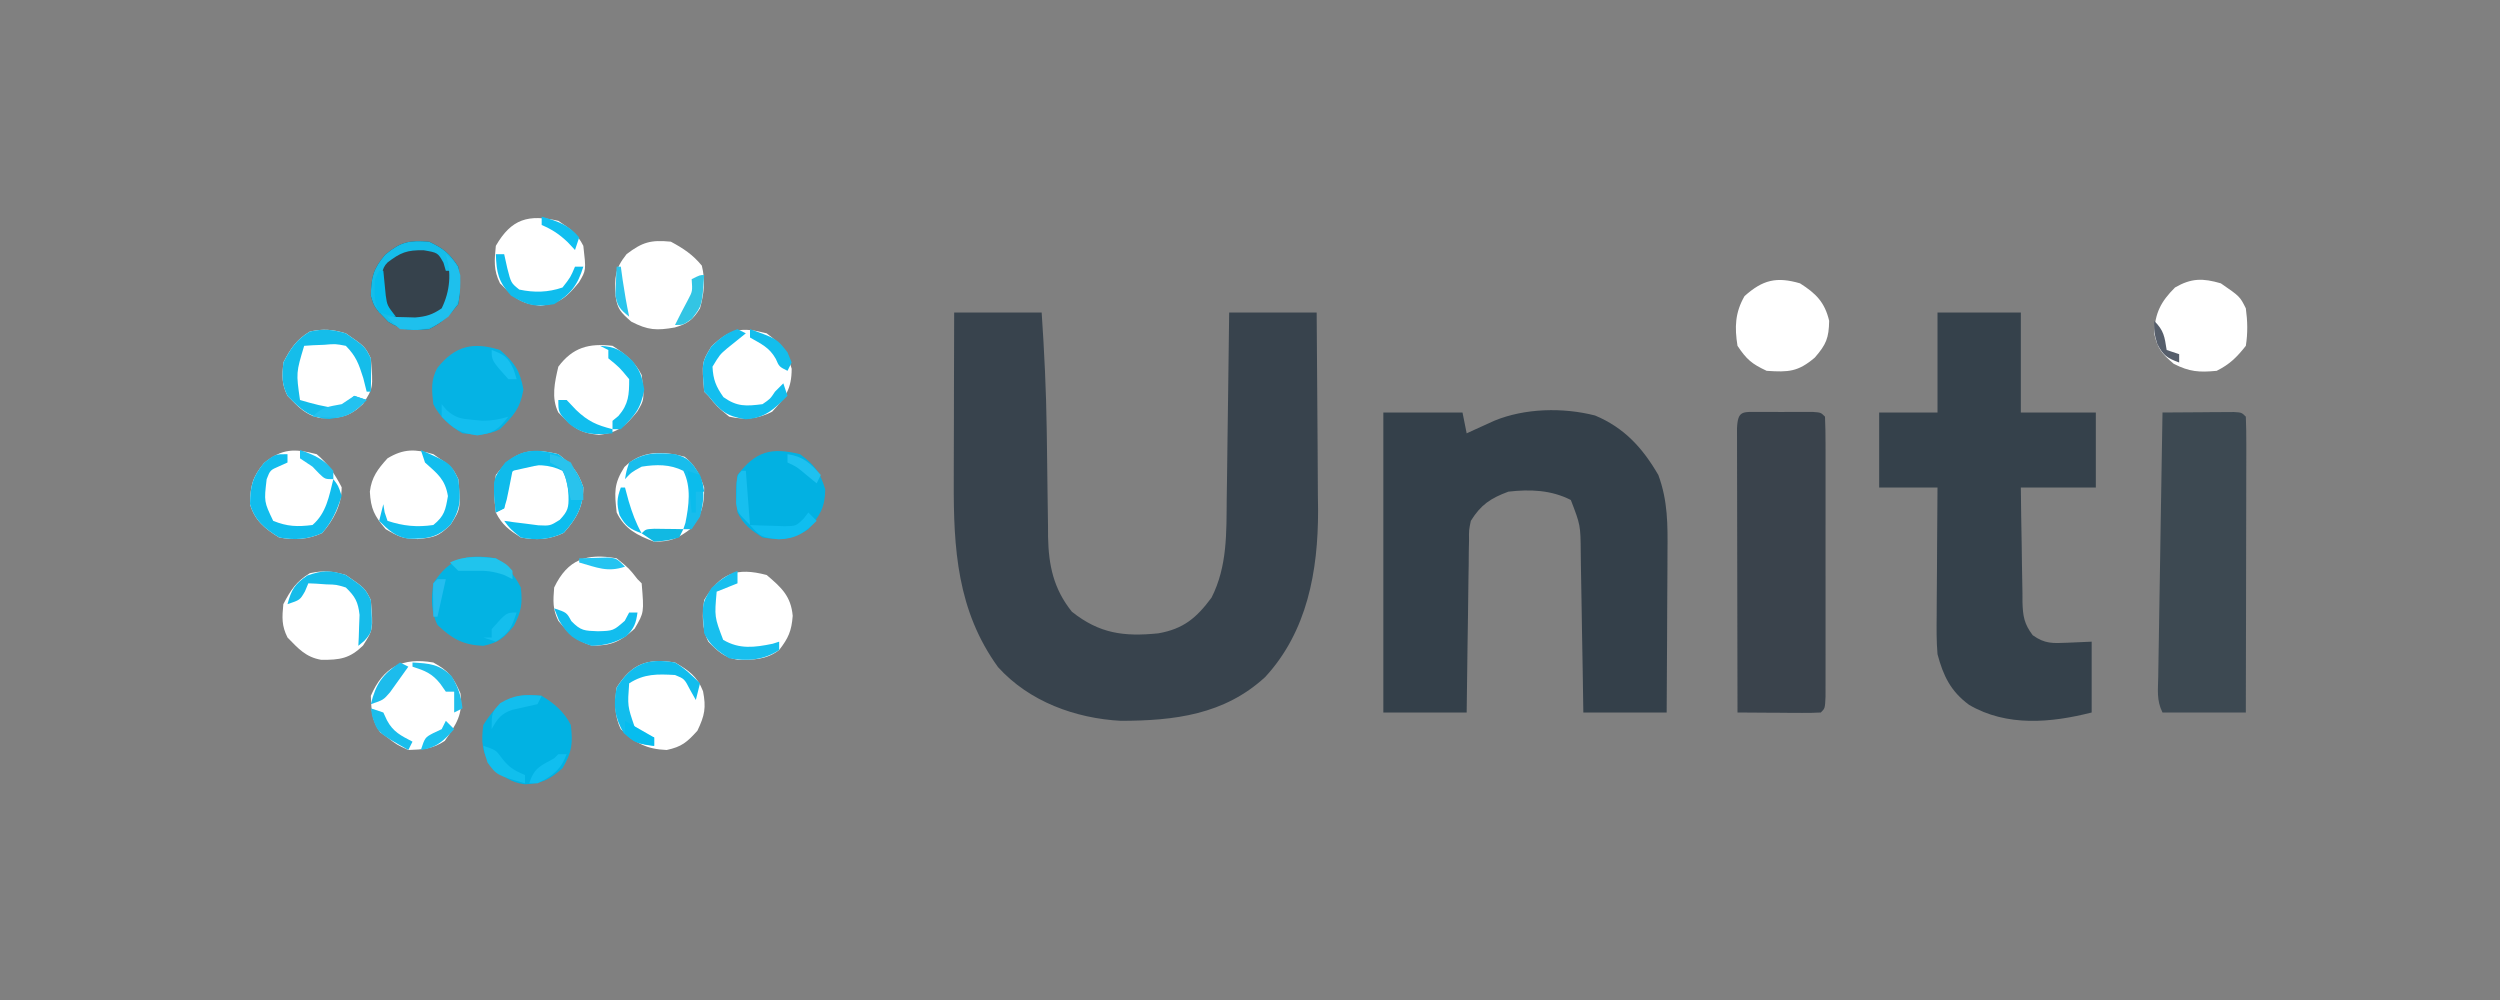 <?xml version="1.0" encoding="UTF-8"?>
<svg version="1.1" xmlns="http://www.w3.org/2000/svg" width="600" height="240">
<rect width="100%" height="100%" fill="#808080" stroke="none"/>
<path d="M0 0 C6.93 0 13.86 0 21 0 C21.628 9.344 22.082 18.64 22.211 28.004 C22.225 28.947 22.239 29.889 22.254 30.861 C22.312 34.751 22.367 38.641 22.401 42.531 C22.429 45.418 22.475 48.305 22.523 51.191 C22.527 52.059 22.53 52.927 22.533 53.821 C22.671 60.696 23.842 66.303 28.25 71.812 C34.862 77.072 40.727 77.834 49 77 C55.04 75.941 58.169 73.289 61.773 68.426 C65.599 60.86 65.336 52.815 65.414 44.531 C65.433 43.255 65.453 41.979 65.473 40.664 C65.522 37.298 65.564 33.931 65.601 30.564 C65.641 27.118 65.692 23.672 65.742 20.227 C65.838 13.484 65.922 6.742 66 0 C72.93 0 79.86 0 87 0 C87.068 7.32 87.123 14.641 87.155 21.961 C87.171 25.362 87.192 28.763 87.226 32.164 C87.263 36.091 87.28 40.018 87.293 43.945 C87.308 45.142 87.324 46.338 87.34 47.571 C87.343 62.035 84.754 76.525 74.656 87.473 C64.829 96.535 52.851 97.975 40 98 C29.063 97.4 18.018 93.388 10.527 85.109 C0.728 71.576 -0.172 56.645 -0.098 40.527 C-0.096 39.364 -0.095 38.2 -0.093 37.001 C-0.088 33.313 -0.075 29.625 -0.062 25.938 C-0.057 23.425 -0.053 20.913 -0.049 18.4 C-0.038 12.267 -0.021 6.133 0 0 Z " fill="#38434D" transform="translate(229,75)"/>
<path d="M0 0 C6.27 0 12.54 0 19 0 C19.33 1.65 19.66 3.3 20 5 C20.603 4.723 21.207 4.446 21.828 4.16 C22.627 3.798 23.427 3.436 24.25 3.062 C25.039 2.703 25.828 2.343 26.641 1.973 C33.975 -1.051 43.144 -1.243 50.809 0.719 C57.804 3.644 62.219 8.481 66 15 C68.305 21.215 68.26 27.043 68.195 33.621 C68.192 34.721 68.19 35.821 68.187 36.954 C68.176 40.449 68.15 43.943 68.125 47.438 C68.115 49.814 68.106 52.191 68.098 54.568 C68.076 60.379 68.041 66.189 68 72 C61.4 72 54.8 72 48 72 C47.951 68.737 47.902 65.475 47.852 62.113 C47.798 58.949 47.74 55.785 47.683 52.621 C47.644 50.424 47.61 48.228 47.578 46.031 C47.532 42.87 47.474 39.711 47.414 36.551 C47.403 35.57 47.391 34.59 47.379 33.58 C47.32 27.032 47.32 27.032 45 21 C40.284 18.584 35.194 18.395 30 19 C25.727 20.583 23.401 22.155 21 26 C20.535 28.252 20.535 28.252 20.568 30.677 C20.548 31.597 20.528 32.518 20.508 33.467 C20.498 34.945 20.498 34.945 20.488 36.453 C20.47 37.468 20.452 38.484 20.434 39.53 C20.38 42.77 20.346 46.01 20.312 49.25 C20.279 51.448 20.245 53.646 20.209 55.844 C20.122 61.229 20.061 66.614 20 72 C13.4 72 6.8 72 0 72 C0 48.24 0 24.48 0 0 Z " fill="#34404A" transform="translate(332,99)"/>
<path d="M0 0 C6.6 0 13.2 0 20 0 C20 7.92 20 15.84 20 24 C25.94 24 31.88 24 38 24 C38 29.94 38 35.88 38 42 C32.06 42 26.12 42 20 42 C20.051 46.628 20.114 51.253 20.208 55.879 C20.236 57.453 20.257 59.026 20.271 60.599 C20.292 62.864 20.339 65.127 20.391 67.391 C20.392 68.092 20.393 68.793 20.394 69.515 C20.495 72.891 20.793 74.725 22.85 77.451 C25.764 79.55 27.7 79.404 31.25 79.25 C33.148 79.168 35.045 79.085 37 79 C37 84.61 37 90.22 37 96 C27.221 98.481 16.638 99.464 7.582 94.164 C3.156 90.907 1.383 87.195 0 82 C-0.258 78.884 -0.234 75.789 -0.195 72.664 C-0.192 71.785 -0.19 70.905 -0.187 69.999 C-0.176 67.208 -0.151 64.416 -0.125 61.625 C-0.115 59.725 -0.106 57.826 -0.098 55.926 C-0.076 51.284 -0.041 46.642 0 42 C-4.62 42 -9.24 42 -14 42 C-14 36.06 -14 30.12 -14 24 C-9.38 24 -4.76 24 0 24 C0 16.08 0 8.16 0 0 Z " fill="#35414B" transform="translate(465,75)"/>
<path d="M0 0 C1.274 -0.002 1.274 -0.002 2.574 -0.004 C3.914 0.002 3.914 0.002 5.281 0.008 C6.175 0.004 7.068 0 7.988 -0.004 C8.838 -0.003 9.687 -0.001 10.562 0 C11.347 0.001 12.131 0.002 12.939 0.003 C14.781 0.133 14.781 0.133 15.781 1.133 C15.881 3.305 15.909 5.481 15.911 7.656 C15.912 8.338 15.914 9.019 15.916 9.721 C15.92 11.983 15.917 14.245 15.914 16.508 C15.915 18.073 15.916 19.639 15.917 21.205 C15.918 24.49 15.916 27.775 15.912 31.061 C15.906 35.281 15.909 39.501 15.915 43.722 C15.919 46.956 15.918 50.19 15.915 53.424 C15.914 54.981 15.915 56.537 15.918 58.094 C15.92 60.266 15.916 62.438 15.911 64.609 C15.91 65.848 15.909 67.086 15.908 68.362 C15.781 71.133 15.781 71.133 14.781 72.133 C13.293 72.22 11.8 72.24 10.309 72.23 C9.409 72.227 8.51 72.224 7.584 72.221 C6.166 72.208 6.166 72.208 4.719 72.195 C3.769 72.191 2.82 72.186 1.842 72.182 C-0.512 72.17 -2.865 72.153 -5.219 72.133 C-5.242 62.893 -5.26 53.653 -5.271 44.413 C-5.276 40.123 -5.283 35.833 -5.294 31.543 C-5.305 27.406 -5.311 23.269 -5.314 19.133 C-5.315 17.551 -5.319 15.969 -5.324 14.387 C-5.332 12.18 -5.333 9.972 -5.332 7.764 C-5.334 6.505 -5.337 5.246 -5.339 3.949 C-5.152 -0.433 -3.972 0.006 0 0 Z " fill="#3A434C" transform="translate(422.219,98.867)"/>
<path d="M0 0 C3.146 -0.029 6.292 -0.047 9.438 -0.062 C10.335 -0.071 11.233 -0.079 12.158 -0.088 C13.012 -0.091 13.866 -0.094 14.746 -0.098 C15.932 -0.106 15.932 -0.106 17.142 -0.114 C19 0 19 0 20 1 C20.094 3.209 20.117 5.42 20.114 7.631 C20.114 8.324 20.114 9.016 20.114 9.73 C20.113 12.03 20.105 14.329 20.098 16.629 C20.096 18.219 20.094 19.81 20.093 21.4 C20.09 25.594 20.08 29.788 20.069 33.982 C20.058 38.258 20.054 42.534 20.049 46.811 C20.038 55.207 20.02 63.604 20 72 C13.4 72 6.8 72 0 72 C-1.455 69.09 -1.074 66.596 -1.022 63.347 C-1.012 62.664 -1.003 61.981 -0.993 61.277 C-0.96 59.016 -0.919 56.754 -0.879 54.492 C-0.855 52.926 -0.831 51.359 -0.807 49.793 C-0.744 45.666 -0.675 41.54 -0.605 37.413 C-0.534 33.204 -0.47 28.995 -0.404 24.785 C-0.275 16.523 -0.14 8.262 0 0 Z " fill="#3D4952" transform="translate(519,99)"/>
<path d="M0 0 C3.844 2.446 5.934 4.524 7 9 C6.914 13.141 6.303 14.65 3.562 17.812 C-0.439 21.228 -2.743 21.356 -8 21 C-11.539 19.349 -12.811 18.284 -15 15 C-15.72 10.528 -15.582 7.013 -13.312 3.062 C-8.947 -0.831 -5.659 -1.65 0 0 Z " fill="#FFF" transform="translate(432,68)"/>
<path d="M0 0 C4.576 3.153 4.576 3.153 6 6 C6.421 9.059 6.485 11.947 6 15 C3.818 17.756 2.128 19.436 -1 21 C-5.195 21.403 -7.525 21.242 -11.312 19.312 C-14.17 16.854 -15.217 15.655 -16 12 C-15.797 7.132 -14.434 4.434 -11 1 C-7.071 -1.275 -4.329 -1.263 0 0 Z " fill="#FFF" transform="translate(533,68)"/>
<path d="M0 0 C3.568 3.025 5.83 5.09 6.25 9.812 C5.965 13.442 5.222 15.143 3 18 C-0.01 20.341 -3.277 20.412 -7.031 20.328 C-10.143 19.809 -11.851 18.214 -14 16 C-15.603 12.794 -15.487 9.479 -15 6 C-11.078 -0.443 -7.285 -1.917 0 0 Z " fill="#FFF" transform="translate(184,138)"/>
<path d="M0 0 C3 2.438 3 2.438 5 5 C5.33 5.33 5.66 5.66 6 6 C6.584 13.005 6.584 13.005 4.312 16.875 C0.916 19.996 -1.37 21.034 -6 20.938 C-9.77 19.759 -11.46 17.976 -14 15 C-15.41 12.18 -15.245 10.13 -15 7 C-11.746 0.181 -7.154 -1.28 0 0 Z " fill="#FFF" transform="translate(148,134)"/>
<path d="M0 0 C3.013 1.623 5.261 3.101 7.438 5.75 C8.328 9.311 7.969 12.478 7 16 C5.303 18.757 4.041 19.697 0.945 20.598 C-3.417 21.354 -5.476 21.271 -9.5 19.188 C-11.985 17.013 -12.834 16.208 -13.273 13.012 C-13.47 8.52 -13.515 6.65 -10.625 3 C-6.81 0.093 -4.813 -0.463 0 0 Z " fill="#FFF" transform="translate(161,58)"/>
<path d="M0 0 C4.576 3.153 4.576 3.153 6 6 C6.581 13.09 6.581 13.09 4.125 16.938 C0.914 20.054 -1.408 20.392 -5.895 20.359 C-9.616 19.724 -11.403 17.66 -14 15 C-15.433 12.134 -15.306 10.187 -15 7 C-13.243 3.617 -11.901 1.545 -8.625 -0.438 C-5.324 -1.145 -3.245 -0.946 0 0 Z " fill="#FFF" transform="translate(83,138)"/>
<path d="M0 0 C2.756 2.182 4.436 3.872 6 7 C6.44 10.869 6.126 12.757 4.312 16.25 C1.858 19.169 0.693 20.209 -3 21 C-7.886 20.796 -10.469 19.33 -14 16 C-15.601 12.798 -15.499 9.474 -15 6 C-11.101 -0.109 -6.969 -1.107 0 0 Z " fill="#03B3E3" transform="translate(119,134)"/>
<path d="M0 0 C4.576 3.153 4.576 3.153 6 6 C6.581 13.09 6.581 13.09 4.125 16.938 C0.914 20.054 -1.408 20.392 -5.895 20.359 C-9.616 19.724 -11.403 17.66 -14 15 C-15.433 12.134 -15.306 10.187 -15 7 C-13.243 3.617 -11.901 1.545 -8.625 -0.438 C-5.324 -1.145 -3.245 -0.946 0 0 Z " fill="#FFF" transform="translate(83,80)"/>
<path d="M0 0 C3.494 1.668 4.827 2.74 7 6 C7.545 9.065 7.543 11.934 7 15 C4.818 17.756 3.128 19.436 0 21 C-4.079 21.385 -6.291 21.441 -9.812 19.25 C-13.214 15.751 -13.214 15.751 -14 13 C-13.919 8.534 -13.478 6.564 -10.562 3.125 C-6.82 0.022 -4.852 -0.381 0 0 Z " fill="#36424C" transform="translate(103,58)"/>
<path d="M0 0 C3.256 1.894 5.349 3.304 6.73 6.902 C7.491 10.824 7.141 12.707 5.375 16.375 C2.873 19.14 1.618 20.225 -2 21 C-6.886 20.796 -9.469 19.33 -13 16 C-14.601 12.798 -14.499 9.474 -14 6 C-10.352 0.285 -6.69 -1.067 0 0 Z " fill="#FFF" transform="translate(162,159)"/>
<path d="M0 0 C4.576 3.153 4.576 3.153 6 6 C6.581 13.09 6.581 13.09 4.125 16.938 C1.226 19.751 0.378 19.962 -3.75 20.375 C-7.237 20.311 -8.228 19.868 -11.438 18 C-14.176 14.794 -15.017 13.112 -15.234 8.996 C-14.825 5.511 -13.309 3.552 -11 1 C-7.121 -1.348 -4.307 -1.256 0 0 Z " fill="#FFF" transform="translate(104,109)"/>
<path d="M0 0 C2.928 1.817 5.436 3.872 7 7 C7.677 12.864 7.677 12.864 5.953 15.758 C3.023 19.326 1.329 20.847 -3.25 21.375 C-8.193 20.881 -9.538 19.462 -13 16 C-14.743 12.514 -13.864 8.705 -13 5 C-9.527 0.369 -5.663 -0.666 0 0 Z " fill="#FFF" transform="translate(147,83)"/>
<path d="M0 0 C3.709 2.016 4.783 3.513 6.5 7.375 C7.197 12.43 5.544 14.762 2.75 18.812 C-0.102 20.748 -2.6 20.883 -6 21 C-8.75 19.75 -8.75 19.75 -11 18 C-11.578 17.587 -12.155 17.175 -12.75 16.75 C-14.773 13.918 -14.882 11.428 -15 8 C-12.024 1.109 -7.427 -1.299 0 0 Z " fill="#FFF" transform="translate(104,159)"/>
<path d="M0 0 C3.494 3.057 4.808 4.923 5.625 9.5 C4.801 14.116 3.29 15.71 0 19 C-3.149 20.575 -5.52 20.348 -9 20 C-11.977 18.227 -14.428 16.144 -16 13 C-16.375 9.749 -16.665 7.156 -14.988 4.242 C-10.733 -1.048 -6.423 -2.012 0 0 Z " fill="#05B3E4" transform="translate(120,84)"/>
<path d="M0 0 C2.706 1.823 4.537 3.075 6 6 C6.677 11.864 6.677 11.864 4.953 14.758 C2.023 18.326 0.329 19.847 -4.25 20.375 C-9.193 19.881 -10.538 18.462 -14 15 C-15.575 11.851 -15.348 9.48 -15 6 C-11.236 -0.539 -7.152 -1.603 0 0 Z " fill="#FFF" transform="translate(134,53)"/>
<path d="M0 0 C2.977 1.773 5.428 3.856 7 7 C7.51 11.419 7.292 13.508 5 17.375 C1.789 20.185 0.152 21.01 -4.004 21.238 C-7.444 20.828 -9.454 19.243 -12 17 C-14.35 13.796 -14.546 10.897 -14 7 C-10.283 1.045 -6.986 -0.699 0 0 Z " fill="#01B2E3" transform="translate(130,167)"/>
<path d="M0 0 C3.502 2.588 4.775 4.271 6.062 8.438 C5.985 12.859 4.808 14.646 2 18 C-1.685 20.457 -4.72 20.701 -9 20 C-11.81 18.206 -13.509 16.981 -15 14 C-15.421 10.941 -15.48 8.054 -15 5 C-10.581 -0.733 -6.947 -1.677 0 0 Z " fill="#02B1E2" transform="translate(192,109)"/>
<path d="M0 0 C2.628 2.141 3.549 4.199 4.688 7.375 C4.688 11.751 4.158 13.756 1.5 17.25 C-1.692 19.661 -3.324 20.375 -7.312 20.375 C-11.379 18.86 -14.381 17.346 -16.312 13.375 C-16.844 8.587 -17.038 6.511 -14.438 2.438 C-10.335 -1.544 -5.321 -1.438 0 0 Z " fill="#FFF" transform="translate(164.312,109.625)"/>
<path d="M0 0 C3.543 2.619 4.787 4.253 6 8.5 C6 13.318 4.51 15.378 1.312 18.812 C-2.089 20.559 -5.314 20.812 -9 20 C-11.938 17.562 -11.938 17.562 -14 15 C-14.33 14.67 -14.66 14.34 -15 14 C-15.586 6.963 -15.586 6.963 -13.25 3.125 C-8.776 -1.1 -6.103 -1.606 0 0 Z " fill="#FFF" transform="translate(184,80)"/>
<path d="M0 0 C2.669 2.206 4.412 4.86 6 7.938 C6 12.191 4.057 15.786 1.312 18.938 C-2.116 20.513 -5.341 20.662 -9 20 C-12.399 17.931 -14.889 15.887 -16 12 C-15.92 7.576 -15.467 5.565 -12.625 2.125 C-8.279 -1.393 -5.323 -1.377 0 0 Z " fill="#FFF" transform="translate(76,109)"/>
<path d="M0 0 C3.211 2.443 4.699 4.115 6 7.938 C6 12.562 4.37 15.477 1.312 18.875 C-2.098 20.534 -5.329 20.677 -9 20 C-11.81 18.206 -13.509 16.981 -15 14 C-15.421 10.941 -15.48 8.054 -15 5 C-10.581 -0.733 -6.947 -1.677 0 0 Z " fill="#FFF" transform="translate(134,109)"/>
<path d="M0 0 C3.494 1.668 4.827 2.74 7 6 C7.545 9.065 7.543 11.934 7 15 C4.818 17.756 3.128 19.436 0 21 C-4.079 21.385 -6.291 21.441 -9.812 19.25 C-13.214 15.751 -13.214 15.751 -14 13 C-13.919 8.534 -13.478 6.564 -10.562 3.125 C-6.82 0.022 -4.852 -0.381 0 0 Z M-10 5 C-11.569 6.569 -11.283 8.141 -11.375 10.312 C-11.319 13.823 -11.204 14.733 -9 17.625 C-5.022 19.448 -2.13 19.38 2 18 C5.52 15.048 5.576 11.408 6 7 C5.34 7 4.68 7 4 7 C3.722 6.041 3.722 6.041 3.438 5.062 C2.075 2.643 2.075 2.643 -1.312 2.062 C-5.347 1.994 -6.847 2.589 -10 5 Z " fill="#15BDE9" transform="translate(103,58)"/>
<path d="M0 0 C3.211 2.443 4.699 4.115 6 7.938 C6 12.562 4.37 15.477 1.312 18.875 C-2.108 20.539 -5.271 20.726 -9 20 C-11.5 18 -11.5 18 -13 16 C-12.252 16.107 -11.505 16.214 -10.734 16.324 C-9.75 16.444 -8.765 16.564 -7.75 16.688 C-6.288 16.879 -6.288 16.879 -4.797 17.074 C-1.973 17.206 -1.973 17.206 0.332 15.77 C2.305 13.676 2.518 12.834 2.438 10 C2.292 7.596 2.084 6.167 1 4 C-2.258 2.371 -5.439 2.472 -9 3 C-11.083 3.917 -11.083 3.917 -12 6 C-12.361 8.329 -12.697 10.663 -13 13 C-13.99 13.495 -13.99 13.495 -15 14 C-15.783 6.016 -15.783 6.016 -12.688 2 C-8.215 -1.328 -5.338 -1.288 0 0 Z " fill="#0DBEEE" transform="translate(134,109)"/>
<path d="M0 0 C4.576 3.153 4.576 3.153 6 6 C6.134 8.672 6.043 11.323 6 14 C5.67 14 5.34 14 5 14 C4.732 12.928 4.464 11.855 4.188 10.75 C3.1 7.317 2.473 5.517 0 3 C-2.509 2.517 -2.509 2.517 -5.188 2.75 C-6.089 2.786 -6.99 2.822 -7.918 2.859 C-8.605 2.906 -9.292 2.952 -10 3 C-11.94 9.448 -11.94 9.448 -11 16 C-8.019 16.886 -5.097 17.668 -2 18 C0.363 16.689 0.363 16.689 2 15 C2.99 15.33 3.98 15.66 5 16 C1.997 19.003 0.325 19.954 -3.938 20.562 C-8.639 20.34 -10.781 18.298 -14 15 C-15.433 12.134 -15.306 10.187 -15 7 C-13.243 3.617 -11.901 1.545 -8.625 -0.438 C-5.324 -1.145 -3.245 -0.946 0 0 Z " fill="#15BDEA" transform="translate(83,80)"/>
<path d="M0 0 C0 0.66 0 1.32 0 2 C-0.639 2.289 -1.279 2.578 -1.938 2.875 C-4.152 3.828 -4.152 3.828 -5 6 C-5.641 11.398 -5.641 11.398 -3.438 16 C-0.065 17.384 2.393 17.459 6 17 C9.328 14.131 9.962 10.151 11 6 C12.188 7.562 12.188 7.562 13 10 C11.893 13.506 10.735 16.156 8.312 18.938 C4.884 20.513 1.659 20.662 -2 20 C-5.399 17.931 -7.889 15.887 -9 12 C-8.919 7.561 -8.439 5.543 -5.625 2.062 C-3 0 -3 0 0 0 Z " fill="#11BDED" transform="translate(69,109)"/>
<path d="M0 0 C2.394 1.439 4.002 3.002 6 5 C5.67 6.32 5.34 7.64 5 9 C4.319 7.793 4.319 7.793 3.625 6.562 C2.253 3.911 2.253 3.911 0 3 C-4.24 2.764 -7.362 2.672 -11 5 C-11.407 10.446 -11.407 10.446 -9.688 15.438 C-7.977 17.237 -7.977 17.237 -5 18 C-5 18.66 -5 19.32 -5 20 C-8.33 19.723 -9.788 19.189 -12.312 16.938 C-14.484 13.158 -14.879 10.266 -14 6 C-10.387 0.34 -6.656 -1.159 0 0 Z " fill="#12BDED" transform="translate(162,159)"/>
<path d="M0 0 C7.138 3.172 7.138 3.172 9 7 C9.532 11.788 9.725 13.864 7.125 17.938 C3.869 21.098 1.579 21.326 -2.957 21.301 C-6.081 20.841 -7.82 19.18 -10 17 C-9.67 15.68 -9.34 14.36 -9 13 C-8.897 13.639 -8.794 14.279 -8.688 14.938 C-8.347 15.958 -8.347 15.958 -8 17 C-4.247 18.251 -0.924 18.58 3 18 C5.657 15.842 5.929 14.417 6.5 11.062 C5.838 7.009 3.992 5.7 1 3 C0.67 2.01 0.34 1.02 0 0 Z " fill="#12BEEE" transform="translate(101,108)"/>
<path d="M0 0 C4.576 3.153 4.576 3.153 6 6 C6.473 13.452 6.473 13.452 4.484 15.754 C3.995 16.165 3.505 16.576 3 17 C3.035 16.325 3.07 15.649 3.105 14.953 C3.133 14.061 3.16 13.169 3.188 12.25 C3.222 11.368 3.257 10.487 3.293 9.578 C2.938 6.454 2.256 5.177 0 3 C-2.263 2.308 -2.263 2.308 -4.688 2.25 C-5.496 2.193 -6.304 2.137 -7.137 2.078 C-7.752 2.052 -8.366 2.027 -9 2 C-9.268 2.639 -9.536 3.279 -9.812 3.938 C-11 6 -11 6 -14 7 C-13.05 3.483 -12.309 2.21 -9.25 0.125 C-5.498 -1.174 -3.764 -1.201 0 0 Z " fill="#16BCEA" transform="translate(83,138)"/>
<path d="M0 0 C0.66 0.33 1.32 0.66 2 1 C0.503 2.204 -0.995 3.409 -2.492 4.613 C-4.253 6.123 -4.253 6.123 -6 9 C-5.84 12.127 -5.178 13.746 -3.375 16.312 C-0.089 18.647 2.058 18.502 6 18 C7.856 16.728 7.856 16.728 9 15 C9.66 14.34 10.32 13.68 11 13 C11.33 13.99 11.66 14.98 12 16 C8.792 19.208 6.581 21.361 1.938 21.625 C-2.718 20.886 -4.094 19.61 -7 16 C-7.33 15.67 -7.66 15.34 -8 15 C-8.586 7.963 -8.586 7.963 -6.25 4.125 C-4.184 2.174 -2.686 0.895 0 0 Z " fill="#13BEEE" transform="translate(177,79)"/>
<path d="M0 0 C0 0.99 0 1.98 0 3 C-1.65 3.66 -3.3 4.32 -5 5 C-5.535 11.05 -5.535 11.05 -3.438 16.562 C0.484 18.875 4.09 18.392 8.438 17.5 C9.211 17.253 9.211 17.253 10 17 C10 17.66 10 18.32 10 19 C6.301 21.466 2.297 21.716 -2 21 C-4.81 19.206 -6.509 17.981 -8 15 C-8.578 7.949 -8.578 7.949 -6.25 4.125 C-4.203 2.192 -2.602 1.022 0 0 Z " fill="#18BFEE" transform="translate(177,137)"/>
<path d="M0 0 C3.268 0.883 3.891 1.839 5.812 4.688 C7.233 8.65 6.995 10.943 6 15 C5.01 16.485 5.01 16.485 4 18 C3.34 18 2.68 18 2 18 C2.165 17.505 2.33 17.01 2.5 16.5 C3.33 12.349 3.948 7.895 2 4 C-1.235 2.382 -4.503 2.451 -8 3 C-10.46 4.338 -10.46 4.338 -12 6 C-11.688 4.125 -11.688 4.125 -11 2 C-7.272 -0.485 -4.311 -0.401 0 0 Z " fill="#18BDEC" transform="translate(162,109)"/>
<path d="M0 0 C0.66 0 1.32 0 2 0 C2.248 1.114 2.495 2.228 2.75 3.375 C3.651 6.915 3.651 6.915 5.625 8.5 C9.219 9.257 12.504 9.193 16 8 C17.917 5.557 17.917 5.557 19 3 C19.66 3 20.32 3 21 3 C19.652 7.411 17.972 9.617 14 12 C9.452 12.744 7.576 12.352 3.625 9.938 C0.57 6.519 0.177 4.513 0 0 Z " fill="#0FBDED" transform="translate(119,61)"/>
<path d="M0 0 C1.951 1.63 2.903 2.57 3.469 5.086 C3.529 9.533 3.483 11.39 0.625 15 C-3.466 18.117 -5.833 18.363 -11 18 C-12.723 16.484 -12.723 16.484 -14 15 C-13.397 15.023 -12.793 15.046 -12.172 15.07 C-11.373 15.088 -10.573 15.106 -9.75 15.125 C-8.567 15.16 -8.567 15.16 -7.359 15.195 C-4.705 14.976 -3.192 14.511 -1 13 C1.04 8.818 1.387 4.438 0 0 Z " fill="#1EC0ED" transform="translate(107,61)"/>
<path d="M0 0 C3 1 3 1 4.125 3.062 C6.418 5.432 7.281 5.37 10.5 5.5 C14.186 5.395 14.186 5.395 16.938 3 C17.463 2.01 17.463 2.01 18 1 C18.66 1 19.32 1 20 1 C19.639 3.615 19.203 4.797 17.312 6.688 C14.402 8.34 12.353 8.866 9 9 C4.839 7.613 3.366 6.622 1.125 2.812 C0.754 1.884 0.383 0.956 0 0 Z " fill="#12BDEE" transform="translate(133,146)"/>
<path d="M0 0 C3.768 0.215 4.997 0.997 7.812 3.625 C9.696 6.125 10.047 7.263 10.625 10.5 C9.801 15.115 8.329 16.75 5 20 C4.34 20 3.68 20 3 20 C3 19.34 3 18.68 3 18 C3.474 17.608 3.949 17.216 4.438 16.812 C6.889 13.968 7 11.695 7 8 C4.667 5.166 4.667 5.166 2 3 C2 2.34 2 1.68 2 1 C1.34 0.67 0.68 0.34 0 0 Z " fill="#13BEED" transform="translate(144,83)"/>
<path d="M0 0 C0 0.66 0 1.32 0 2 C-2.97 2.66 -5.94 3.32 -9 4 C-9.289 5.464 -9.578 6.929 -9.875 8.438 C-10.367 10.934 -10.367 10.934 -11 13 C-11.99 13.495 -11.99 13.495 -13 14 C-13.783 6.016 -13.783 6.016 -10.688 2 C-6.718 -0.954 -4.674 -1.137 0 0 Z " fill="#0FBBEB" transform="translate(132,109)"/>
<path d="M0 0 C0.605 0.719 0.605 0.719 1.223 1.453 C3.379 3.33 4.619 3.503 7.438 3.75 C8.199 3.827 8.961 3.905 9.746 3.984 C12.017 4 13.834 3.651 16 3 C13.611 6.058 12.471 6.931 8.562 7.5 C4.477 6.927 2.81 5.98 0 3 C0 2.01 0 1.02 0 0 Z " fill="#12BEEF" transform="translate(106,97)"/>
<path d="M0 0 C0.66 0.66 1.32 1.32 2 2 C-0.925 4.925 -3.02 6.309 -7.125 6.438 C-11.134 5.985 -11.576 5.838 -14 3 C-12.861 3.052 -12.861 3.052 -11.699 3.105 C-10.705 3.133 -9.711 3.16 -8.688 3.188 C-7.701 3.222 -6.715 3.257 -5.699 3.293 C-2.954 3.243 -2.954 3.243 -1.145 1.488 C-0.767 0.997 -0.389 0.506 0 0 Z " fill="#0FBEF0" transform="translate(194,123)"/>
<path d="M0 0 C4.111 0.237 6.331 0.366 9.375 3.25 C10.966 5.943 11.647 7.915 12 11 C11.01 11.495 11.01 11.495 10 12 C10 10.35 10 8.7 10 7 C9.34 7 8.68 7 8 7 C7.567 6.381 7.134 5.763 6.688 5.125 C4.688 2.607 3.016 1.978 0 1 C0 0.67 0 0.34 0 0 Z " fill="#20BFEB" transform="translate(99,159)"/>
<path d="M0 0 C0.66 0 1.32 0 2 0 C2.743 0.784 3.485 1.567 4.25 2.375 C7.148 5.142 9.17 6.02 13 7 C13 7.33 13 7.66 13 8 C8.687 8.431 5.958 8.394 2.562 5.688 C0 3 0 3 0 0 Z " fill="#11BEEE" transform="translate(134,96)"/>
<path d="M0 0 C0.66 0.33 1.32 0.66 2 1 C1.072 2.319 0.132 3.63 -0.812 4.938 C-1.596 6.034 -1.596 6.034 -2.395 7.152 C-4 9 -4 9 -7 10 C-5.761 5.043 -4.214 2.883 0 0 Z " fill="#1CBCEC" transform="translate(96,159)"/>
<path d="M0 0 C2.562 1.375 2.562 1.375 4 3 C4 3.66 4 4.32 4 5 C3.34 4.67 2.68 4.34 2 4 C-0.782 3.073 -2.334 2.917 -5.188 3 C-6.446 3 -7.704 3 -9 3 C-9.66 2.34 -10.32 1.68 -11 1 C-7.563 -0.718 -3.766 -0.388 0 0 Z " fill="#20C4ED" transform="translate(119,134)"/>
<path d="M0 0 C-0.33 0.66 -0.66 1.32 -1 2 C-3.018 2.456 -5.035 2.911 -7.055 3.359 C-9.689 4.227 -10.715 5.591 -12 8 C-12 4 -12 4 -9.938 1.75 C-6.372 -0.374 -4.081 -0.32 0 0 Z " fill="#12BEEE" transform="translate(130,167)"/>
<path d="M0 0 C-0.489 7.341 -0.489 7.341 -2.938 10.5 C-5 12 -5 12 -7 12 C-5.982 9.964 -4.965 7.936 -3.875 5.938 C-2.794 3.899 -2.794 3.899 -3 1 C-1 0 -1 0 0 0 Z " fill="#33C5E4" transform="translate(169,66)"/>
<path d="M0 0 C2.312 0.562 2.312 0.562 5 2 C8 7.793 8 7.793 8 11 C7.01 11 6.02 11 5 11 C4.732 9.886 4.464 8.773 4.188 7.625 C3.342 3.782 3.342 3.782 0 2 C0 1.34 0 0.68 0 0 Z " fill="#29C3ED" transform="translate(132,109)"/>
<path d="M0 0 C6.468 2.319 6.468 2.319 9 5.562 C9.33 6.367 9.66 7.171 10 8 C9.67 8.66 9.34 9.32 9 10 C7 9 7 9 6.188 7.125 C4.648 4.37 2.689 3.557 0 2 C0 1.34 0 0.68 0 0 Z " fill="#13BEEC" transform="translate(180,79)"/>
<path d="M0 0 C3 1 3 1 4.438 2.938 C6.126 5.167 7.449 5.945 10 7 C10 7.66 10 8.32 10 9 C3.223 7.042 3.223 7.042 1 4 C0.312 1.812 0.312 1.812 0 0 Z " fill="#10BFED" transform="translate(116,179)"/>
<path d="M0 0 C0.99 0.33 1.98 0.66 3 1 C3.289 1.619 3.578 2.237 3.875 2.875 C5.36 5.679 7.24 6.547 10 8 C9.67 8.66 9.34 9.32 9 10 C1.558 5.776 1.558 5.776 0.312 1.812 C0.209 1.214 0.106 0.616 0 0 Z " fill="#1ABEEC" transform="translate(89,170)"/>
<path d="M0 0 C0.33 0 0.66 0 1 0 C1.33 4.29 1.66 8.58 2 13 C-1 10 -1 10 -1.328 7.773 C-1.302 6.982 -1.277 6.19 -1.25 5.375 C-1.235 4.578 -1.219 3.782 -1.203 2.961 C-1 1 -1 1 0 0 Z " fill="#17BFEF" transform="translate(178,113)"/>
<path d="M0 0 C0.99 0.33 1.98 0.66 3 1 C0.786 3.214 -0.93 4.866 -4.113 5.266 C-6.077 5.252 -8.04 5.133 -10 5 C-7.604 2.604 -6.253 2.635 -3 2 C-2.01 1.34 -1.02 0.68 0 0 Z " fill="#23C2F0" transform="translate(85,95)"/>
<path d="M0 0 C0.66 0 1.32 0 2 0 C0.549 3.825 -1.382 5.191 -5 7 C-5.66 7 -6.32 7 -7 7 C-5.748 3.244 -4.369 2.853 -1 1 C-0.67 0.67 -0.34 0.34 0 0 Z " fill="#10BEEF" transform="translate(134,181)"/>
<path d="M0 0 C3.775 1.091 6.47 1.908 9 5 C8.67 5.99 8.34 6.98 8 8 C7.134 7.072 7.134 7.072 6.25 6.125 C4.198 4.187 2.566 3.1 0 2 C0 1.34 0 0.68 0 0 Z " fill="#11BFF0" transform="translate(130,52)"/>
<path d="M0 0 C0.33 0 0.66 0 1 0 C1.289 1.073 1.577 2.145 1.875 3.25 C2.728 6.094 3.564 8.435 5 11 C2.178 9.965 1.166 9.301 -0.312 6.625 C-1.028 3.894 -0.966 2.608 0 0 Z " fill="#10BFF0" transform="translate(149,117)"/>
<path d="M0 0 C0.33 0 0.66 0 1 0 C1.195 1.986 1.391 3.971 1.586 5.957 C1.927 8.3 1.927 8.3 4 11 C2.062 10.625 2.062 10.625 0 10 C-1.37 7.261 -1.126 5.029 -1 2 C-0.67 1.34 -0.34 0.68 0 0 Z " fill="#07BCED" transform="translate(91,65)"/>
<path d="M0 0 C1.236 0.017 1.236 0.017 2.496 0.035 C3.322 0.044 4.149 0.053 5 0.062 C5.638 0.074 6.276 0.086 6.934 0.098 C6.604 0.758 6.274 1.418 5.934 2.098 C3.059 2.848 3.059 2.848 -0.066 3.098 C-1.056 2.438 -2.046 1.778 -3.066 1.098 C-2.066 0.098 -2.066 0.098 0 0 Z " fill="#11B9E3" transform="translate(157.066,126.902)"/>
<path d="M0 0 C1.458 -0.054 2.916 -0.093 4.375 -0.125 C5.187 -0.148 5.999 -0.171 6.836 -0.195 C9 0 9 0 11 2 C6.749 3.417 4.281 2.193 0 1 C0 0.67 0 0.34 0 0 Z " fill="#24C4F1" transform="translate(139,134)"/>
<path d="M0 0 C-1.25 3.653 -1.671 4.781 -5 7 C-5.99 6.67 -6.98 6.34 -8 6 C-7.34 6 -6.68 6 -6 6 C-6 5.34 -6 4.68 -6 4 C-2.471 0 -2.471 0 0 0 Z " fill="#14BEED" transform="translate(124,147)"/>
<path d="M0 0 C3.796 0.542 5.472 2.201 8 5 C7.67 5.66 7.34 6.32 7 7 C6.216 6.361 5.433 5.721 4.625 5.062 C2.205 3.019 2.205 3.019 0 2 C0 1.34 0 0.68 0 0 Z " fill="#1EC1F0" transform="translate(189,109)"/>
<path d="M0 0 C3.337 1.173 5.774 2.189 8 5 C8 5.66 8 6.32 8 7 C6 7 6 7 4.562 5.625 C4.047 5.089 3.531 4.553 3 4 C2.01 3.34 1.02 2.68 0 2 C0 1.34 0 0.68 0 0 Z " fill="#1EC2F0" transform="translate(72,108)"/>
<path d="M0 0 C0.66 0.66 1.32 1.32 2 2 C-0.528 4.799 -2.204 6.458 -6 7 C-5 4 -5 4 -3 2.938 C-2.34 2.628 -1.68 2.319 -1 2 C-0.67 1.34 -0.34 0.68 0 0 Z " fill="#1CC2EF" transform="translate(107,173)"/>
<path d="M0 0 C3.465 1.98 3.465 1.98 7 4 C7 4.66 7 5.32 7 6 C2.25 5.25 2.25 5.25 0 3 C0 2.01 0 1.02 0 0 Z " fill="#06BDEF" transform="translate(150,173)"/>
<path d="M0 0 C0.66 0 1.32 0 2 0 C1.34 2.97 0.68 5.94 0 9 C-0.33 9 -0.66 9 -1 9 C-1.098 2.848 -1.098 2.848 -1 1 C-0.67 0.67 -0.34 0.34 0 0 Z " fill="#25BDEF" transform="translate(105,139)"/>
<path d="M0 0 C0.99 0.33 1.98 0.66 3 1 C3.688 3.062 3.688 3.062 4 5 C3.34 5 2.68 5 2 5 C2 6.65 2 8.3 2 10 C1.67 10 1.34 10 1 10 C0.67 6.7 0.34 3.4 0 0 Z " fill="#0BBCEC" transform="translate(165,113)"/>
<path d="M0 0 C2.993 1.098 3.846 1.677 5.25 4.625 C5.497 5.409 5.745 6.192 6 7 C5.34 7 4.68 7 4 7 C0 2.529 0 2.529 0 0 Z " fill="#17C0F0" transform="translate(118,84)"/>
<path d="M0 0 C2.36 2.36 2.491 3.779 3 7 C3.99 7.33 4.98 7.66 6 8 C6 8.66 6 9.32 6 10 C3.134 8.949 2.17 8.331 0.75 5.562 C0 3 0 3 0 0 Z " fill="#565E6B" transform="translate(517,77)"/>
<path d="M0 0 C0.33 0 0.66 0 1 0 C1.144 1.052 1.289 2.104 1.438 3.188 C1.875 6.155 2.378 9.068 3 12 C0.894 10.292 0.062 9.479 -0.293 6.738 C-0.258 5.938 -0.223 5.137 -0.188 4.312 C-0.16 3.504 -0.133 2.696 -0.105 1.863 C-0.071 1.248 -0.036 0.634 0 0 Z " fill="#2CC5EC" transform="translate(148,64)"/>
</svg>
